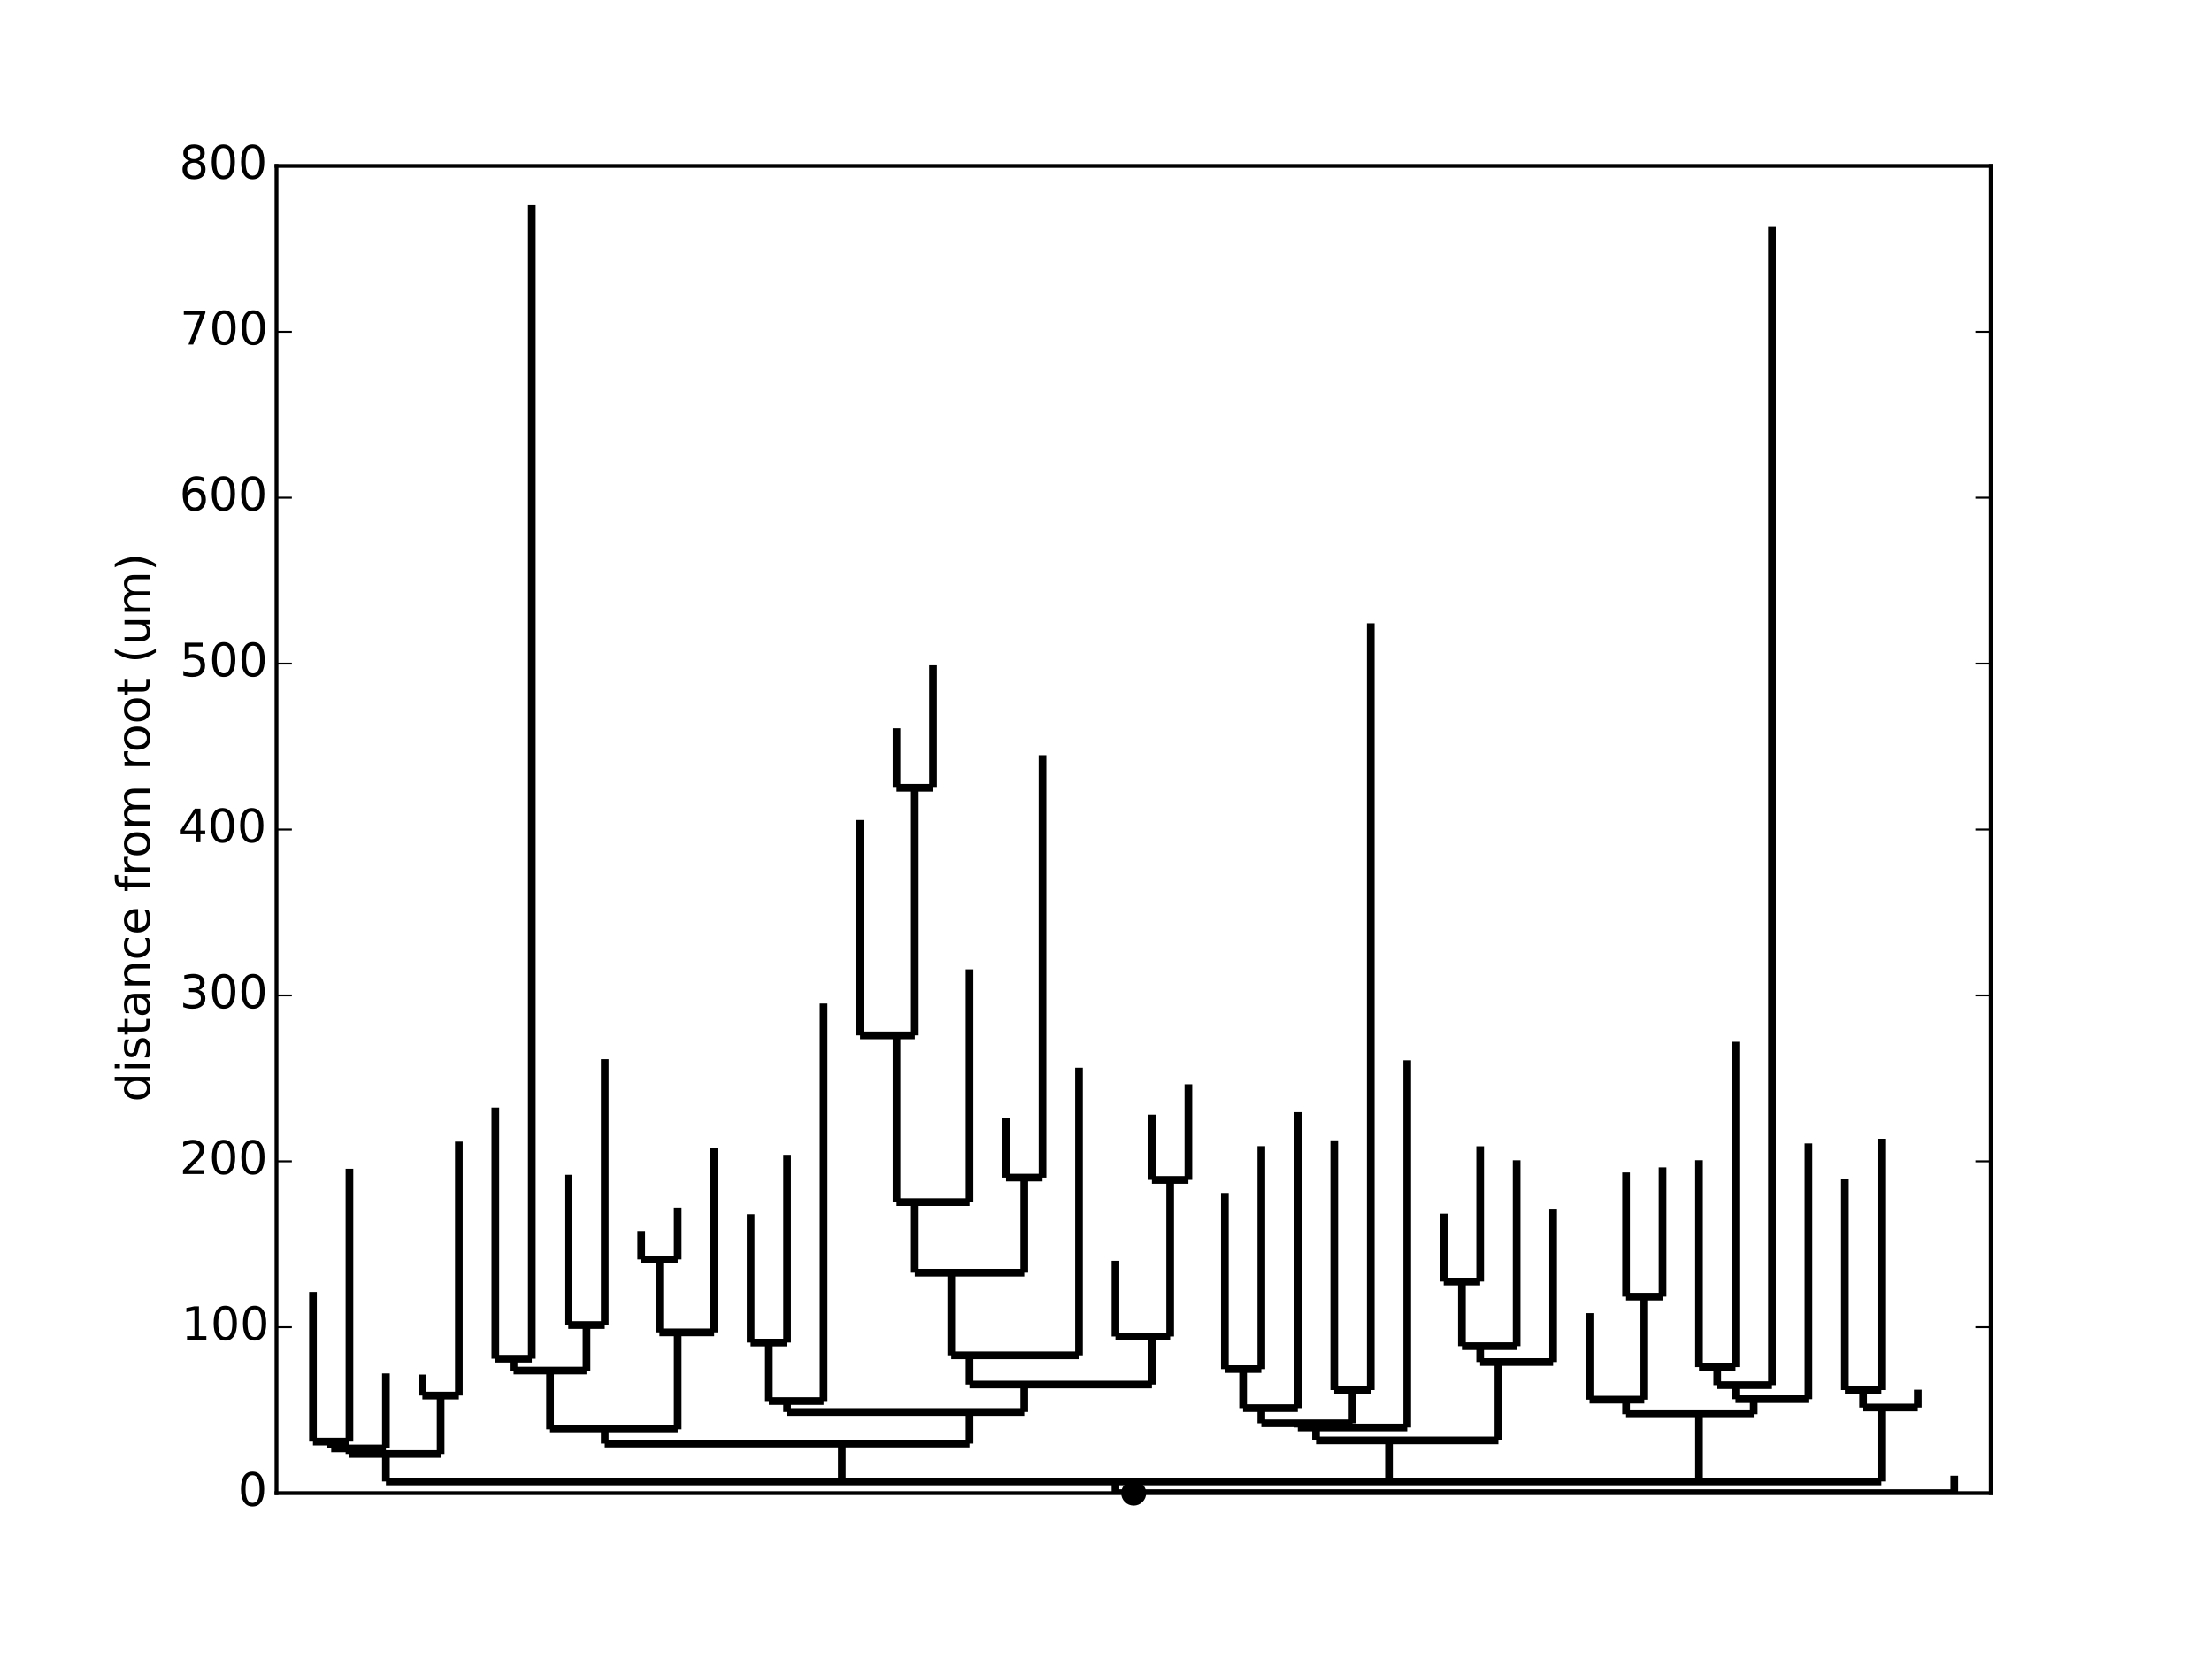 <?xml version="1.0" encoding="utf-8" standalone="no"?>
<!DOCTYPE svg PUBLIC "-//W3C//DTD SVG 1.1//EN"
  "http://www.w3.org/Graphics/SVG/1.1/DTD/svg11.dtd">
<!-- Created with matplotlib (http://matplotlib.org/) -->
<svg height="432pt" version="1.1" viewBox="0 0 576 432" width="576pt" xmlns="http://www.w3.org/2000/svg" xmlns:xlink="http://www.w3.org/1999/xlink">
 <defs>
  <style type="text/css">
*{stroke-linecap:butt;stroke-linejoin:round;}
  </style>
 </defs>
 <g id="figure_1">
  <g id="patch_1">
   <path d="
M0 432
L576 432
L576 0
L0 0
z
" style="fill:#ffffff;"/>
  </g>
  <g id="axes_1">
   <g id="patch_2">
    <path d="
M72 388.8
L518.4 388.8
L518.4 43.2
L72 43.2
z
" style="fill:#ffffff;"/>
   </g>
   <g id="LineCollection_1">
    <path d="
M290.451 388.8
L290.451 385.77" style="fill:none;stroke:#000000;stroke-width:2.0;"/>
    <path d="
M508.902 388.8
L508.902 384.263" style="fill:none;stroke:#000000;stroke-width:2.0;"/>
   </g>
   <g id="LineCollection_2">
    <path clip-path="url(#p7ff5b81e1d)" d="
M290.451 388.8
L508.902 388.8" style="fill:none;stroke:#000000;stroke-width:2.0;"/>
   </g>
   <g id="LineCollection_3">
    <path d="
M219.217 385.77
L219.217 375.892" style="fill:none;stroke:#000000;stroke-width:2.0;"/>
    <path d="
M100.494 385.77
L100.494 378.604" style="fill:none;stroke:#000000;stroke-width:2.0;"/>
    <path d="
M361.685 385.77
L361.685 375.056" style="fill:none;stroke:#000000;stroke-width:2.0;"/>
    <path d="
M489.906 385.77
L489.906 366.514" style="fill:none;stroke:#000000;stroke-width:2.0;"/>
    <path d="
M442.417 385.77
L442.417 368.242" style="fill:none;stroke:#000000;stroke-width:2.0;"/>
   </g>
   <g id="LineCollection_4">
    <path clip-path="url(#p7ff5b81e1d)" d="
M100.494 385.77
L489.906 385.77" style="fill:none;stroke:#000000;stroke-width:2.0;"/>
   </g>
   <g id="LineCollection_5">
    <path d="
M157.481 375.892
L157.481 372.167" style="fill:none;stroke:#000000;stroke-width:2.0;"/>
    <path d="
M252.46 375.892
L252.46 367.675" style="fill:none;stroke:#000000;stroke-width:2.0;"/>
   </g>
   <g id="LineCollection_6">
    <path clip-path="url(#p7ff5b81e1d)" d="
M157.481 375.892
L252.46 375.892" style="fill:none;stroke:#000000;stroke-width:2.0;"/>
   </g>
   <g id="LineCollection_7">
    <path d="
M176.477 372.167
L176.477 346.944" style="fill:none;stroke:#000000;stroke-width:2.0;"/>
    <path d="
M143.234 372.167
L143.234 356.891" style="fill:none;stroke:#000000;stroke-width:2.0;"/>
   </g>
   <g id="LineCollection_8">
    <path clip-path="url(#p7ff5b81e1d)" d="
M143.234 372.167
L176.477 372.167" style="fill:none;stroke:#000000;stroke-width:2.0;"/>
   </g>
   <g id="LineCollection_9">
    <path d="
M185.974 346.944
L185.974 299.04" style="fill:none;stroke:#000000;stroke-width:2.0;"/>
    <path d="
M171.728 346.944
L171.728 327.932" style="fill:none;stroke:#000000;stroke-width:2.0;"/>
   </g>
   <g id="LineCollection_10">
    <path clip-path="url(#p7ff5b81e1d)" d="
M171.728 346.944
L185.974 346.944" style="fill:none;stroke:#000000;stroke-width:2.0;"/>
   </g>
   <g id="LineCollection_11">
    <path d="
M166.979 327.932
L166.979 320.546" style="fill:none;stroke:#000000;stroke-width:2.0;"/>
    <path d="
M176.477 327.932
L176.477 314.46" style="fill:none;stroke:#000000;stroke-width:2.0;"/>
   </g>
   <g id="LineCollection_12">
    <path clip-path="url(#p7ff5b81e1d)" d="
M166.979 327.932
L176.477 327.932" style="fill:none;stroke:#000000;stroke-width:2.0;"/>
   </g>
   <g id="LineCollection_13">
    <path d="
M152.732 356.891
L152.732 345.031" style="fill:none;stroke:#000000;stroke-width:2.0;"/>
    <path d="
M133.736 356.891
L133.736 353.791" style="fill:none;stroke:#000000;stroke-width:2.0;"/>
   </g>
   <g id="LineCollection_14">
    <path clip-path="url(#p7ff5b81e1d)" d="
M133.736 356.891
L152.732 356.891" style="fill:none;stroke:#000000;stroke-width:2.0;"/>
   </g>
   <g id="LineCollection_15">
    <path d="
M147.983 345.031
L147.983 305.905" style="fill:none;stroke:#000000;stroke-width:2.0;"/>
    <path d="
M157.481 345.031
L157.481 275.8" style="fill:none;stroke:#000000;stroke-width:2.0;"/>
   </g>
   <g id="LineCollection_16">
    <path clip-path="url(#p7ff5b81e1d)" d="
M147.983 345.031
L157.481 345.031" style="fill:none;stroke:#000000;stroke-width:2.0;"/>
   </g>
   <g id="LineCollection_17">
    <path d="
M128.987 353.791
L128.987 288.401" style="fill:none;stroke:#000000;stroke-width:2.0;"/>
    <path d="
M138.485 353.791
L138.485 53.431" style="fill:none;stroke:#000000;stroke-width:2.0;"/>
   </g>
   <g id="LineCollection_18">
    <path clip-path="url(#p7ff5b81e1d)" d="
M128.987 353.791
L138.485 353.791" style="fill:none;stroke:#000000;stroke-width:2.0;"/>
   </g>
   <g id="LineCollection_19">
    <path d="
M204.97 367.675
L204.97 364.826" style="fill:none;stroke:#000000;stroke-width:2.0;"/>
    <path d="
M266.706 367.675
L266.706 360.526" style="fill:none;stroke:#000000;stroke-width:2.0;"/>
   </g>
   <g id="LineCollection_20">
    <path clip-path="url(#p7ff5b81e1d)" d="
M204.97 367.675
L266.706 367.675" style="fill:none;stroke:#000000;stroke-width:2.0;"/>
   </g>
   <g id="LineCollection_21">
    <path d="
M200.221 364.826
L200.221 349.59" style="fill:none;stroke:#000000;stroke-width:2.0;"/>
    <path d="
M214.468 364.826
L214.468 261.32" style="fill:none;stroke:#000000;stroke-width:2.0;"/>
   </g>
   <g id="LineCollection_22">
    <path clip-path="url(#p7ff5b81e1d)" d="
M200.221 364.826
L214.468 364.826" style="fill:none;stroke:#000000;stroke-width:2.0;"/>
   </g>
   <g id="LineCollection_23">
    <path d="
M195.472 349.59
L195.472 316.173" style="fill:none;stroke:#000000;stroke-width:2.0;"/>
    <path d="
M204.97 349.59
L204.97 300.712" style="fill:none;stroke:#000000;stroke-width:2.0;"/>
   </g>
   <g id="LineCollection_24">
    <path clip-path="url(#p7ff5b81e1d)" d="
M195.472 349.59
L204.97 349.59" style="fill:none;stroke:#000000;stroke-width:2.0;"/>
   </g>
   <g id="LineCollection_25">
    <path d="
M299.949 360.526
L299.949 348.012" style="fill:none;stroke:#000000;stroke-width:2.0;"/>
    <path d="
M252.46 360.526
L252.46 352.916" style="fill:none;stroke:#000000;stroke-width:2.0;"/>
   </g>
   <g id="LineCollection_26">
    <path clip-path="url(#p7ff5b81e1d)" d="
M252.46 360.526
L299.949 360.526" style="fill:none;stroke:#000000;stroke-width:2.0;"/>
   </g>
   <g id="LineCollection_27">
    <path d="
M290.451 348.012
L290.451 328.304" style="fill:none;stroke:#000000;stroke-width:2.0;"/>
    <path d="
M304.698 348.012
L304.698 307.254" style="fill:none;stroke:#000000;stroke-width:2.0;"/>
   </g>
   <g id="LineCollection_28">
    <path clip-path="url(#p7ff5b81e1d)" d="
M290.451 348.012
L304.698 348.012" style="fill:none;stroke:#000000;stroke-width:2.0;"/>
   </g>
   <g id="LineCollection_29">
    <path d="
M309.447 307.254
L309.447 282.34" style="fill:none;stroke:#000000;stroke-width:2.0;"/>
    <path d="
M299.949 307.254
L299.949 290.242" style="fill:none;stroke:#000000;stroke-width:2.0;"/>
   </g>
   <g id="LineCollection_30">
    <path clip-path="url(#p7ff5b81e1d)" d="
M299.949 307.254
L309.447 307.254" style="fill:none;stroke:#000000;stroke-width:2.0;"/>
   </g>
   <g id="LineCollection_31">
    <path d="
M280.953 352.916
L280.953 278.047" style="fill:none;stroke:#000000;stroke-width:2.0;"/>
    <path d="
M247.711 352.916
L247.711 331.398" style="fill:none;stroke:#000000;stroke-width:2.0;"/>
   </g>
   <g id="LineCollection_32">
    <path clip-path="url(#p7ff5b81e1d)" d="
M247.711 352.916
L280.953 352.916" style="fill:none;stroke:#000000;stroke-width:2.0;"/>
   </g>
   <g id="LineCollection_33">
    <path d="
M266.706 331.398
L266.706 306.647" style="fill:none;stroke:#000000;stroke-width:2.0;"/>
    <path d="
M238.213 331.398
L238.213 313.033" style="fill:none;stroke:#000000;stroke-width:2.0;"/>
   </g>
   <g id="LineCollection_34">
    <path clip-path="url(#p7ff5b81e1d)" d="
M238.213 331.398
L266.706 331.398" style="fill:none;stroke:#000000;stroke-width:2.0;"/>
   </g>
   <g id="LineCollection_35">
    <path d="
M261.957 306.647
L261.957 291.071" style="fill:none;stroke:#000000;stroke-width:2.0;"/>
    <path d="
M271.455 306.647
L271.455 196.631" style="fill:none;stroke:#000000;stroke-width:2.0;"/>
   </g>
   <g id="LineCollection_36">
    <path clip-path="url(#p7ff5b81e1d)" d="
M261.957 306.647
L271.455 306.647" style="fill:none;stroke:#000000;stroke-width:2.0;"/>
   </g>
   <g id="LineCollection_37">
    <path d="
M252.46 313.033
L252.46 252.421" style="fill:none;stroke:#000000;stroke-width:2.0;"/>
    <path d="
M233.464 313.033
L233.464 269.61" style="fill:none;stroke:#000000;stroke-width:2.0;"/>
   </g>
   <g id="LineCollection_38">
    <path clip-path="url(#p7ff5b81e1d)" d="
M233.464 313.033
L252.46 313.033" style="fill:none;stroke:#000000;stroke-width:2.0;"/>
   </g>
   <g id="LineCollection_39">
    <path d="
M238.213 269.61
L238.213 205.125" style="fill:none;stroke:#000000;stroke-width:2.0;"/>
    <path d="
M223.966 269.61
L223.966 213.532" style="fill:none;stroke:#000000;stroke-width:2.0;"/>
   </g>
   <g id="LineCollection_40">
    <path clip-path="url(#p7ff5b81e1d)" d="
M223.966 269.61
L238.213 269.61" style="fill:none;stroke:#000000;stroke-width:2.0;"/>
   </g>
   <g id="LineCollection_41">
    <path d="
M242.962 205.125
L242.962 173.252" style="fill:none;stroke:#000000;stroke-width:2.0;"/>
    <path d="
M233.464 205.125
L233.464 189.651" style="fill:none;stroke:#000000;stroke-width:2.0;"/>
   </g>
   <g id="LineCollection_42">
    <path clip-path="url(#p7ff5b81e1d)" d="
M233.464 205.125
L242.962 205.125" style="fill:none;stroke:#000000;stroke-width:2.0;"/>
   </g>
   <g id="LineCollection_43">
    <path d="
M114.74 378.604
L114.74 363.394" style="fill:none;stroke:#000000;stroke-width:2.0;"/>
    <path d="
M90.996 378.604
L90.996 377.155" style="fill:none;stroke:#000000;stroke-width:2.0;"/>
   </g>
   <g id="LineCollection_44">
    <path clip-path="url(#p7ff5b81e1d)" d="
M90.996 378.604
L114.74 378.604" style="fill:none;stroke:#000000;stroke-width:2.0;"/>
   </g>
   <g id="LineCollection_45">
    <path d="
M119.489 363.394
L119.489 297.278" style="fill:none;stroke:#000000;stroke-width:2.0;"/>
    <path d="
M109.991 363.394
L109.991 357.932" style="fill:none;stroke:#000000;stroke-width:2.0;"/>
   </g>
   <g id="LineCollection_46">
    <path clip-path="url(#p7ff5b81e1d)" d="
M109.991 363.394
L119.489 363.394" style="fill:none;stroke:#000000;stroke-width:2.0;"/>
   </g>
   <g id="LineCollection_47">
    <path d="
M100.494 377.155
L100.494 357.643" style="fill:none;stroke:#000000;stroke-width:2.0;"/>
    <path d="
M86.247 377.155
L86.247 375.374" style="fill:none;stroke:#000000;stroke-width:2.0;"/>
   </g>
   <g id="LineCollection_48">
    <path clip-path="url(#p7ff5b81e1d)" d="
M86.247 377.155
L100.494 377.155" style="fill:none;stroke:#000000;stroke-width:2.0;"/>
   </g>
   <g id="LineCollection_49">
    <path d="
M81.498 375.374
L81.498 336.408" style="fill:none;stroke:#000000;stroke-width:2.0;"/>
    <path d="
M90.996 375.374
L90.996 304.35" style="fill:none;stroke:#000000;stroke-width:2.0;"/>
   </g>
   <g id="LineCollection_50">
    <path clip-path="url(#p7ff5b81e1d)" d="
M81.498 375.374
L90.996 375.374" style="fill:none;stroke:#000000;stroke-width:2.0;"/>
   </g>
   <g id="LineCollection_51">
    <path d="
M390.179 375.056
L390.179 354.662" style="fill:none;stroke:#000000;stroke-width:2.0;"/>
    <path d="
M342.689 375.056
L342.689 371.692" style="fill:none;stroke:#000000;stroke-width:2.0;"/>
   </g>
   <g id="LineCollection_52">
    <path clip-path="url(#p7ff5b81e1d)" d="
M342.689 375.056
L390.179 375.056" style="fill:none;stroke:#000000;stroke-width:2.0;"/>
   </g>
   <g id="LineCollection_53">
    <path d="
M404.426 354.662
L404.426 314.738" style="fill:none;stroke:#000000;stroke-width:2.0;"/>
    <path d="
M385.43 354.662
L385.43 350.536" style="fill:none;stroke:#000000;stroke-width:2.0;"/>
   </g>
   <g id="LineCollection_54">
    <path clip-path="url(#p7ff5b81e1d)" d="
M385.43 354.662
L404.426 354.662" style="fill:none;stroke:#000000;stroke-width:2.0;"/>
   </g>
   <g id="LineCollection_55">
    <path d="
M380.681 350.536
L380.681 333.693" style="fill:none;stroke:#000000;stroke-width:2.0;"/>
    <path d="
M394.928 350.536
L394.928 302.128" style="fill:none;stroke:#000000;stroke-width:2.0;"/>
   </g>
   <g id="LineCollection_56">
    <path clip-path="url(#p7ff5b81e1d)" d="
M380.681 350.536
L394.928 350.536" style="fill:none;stroke:#000000;stroke-width:2.0;"/>
   </g>
   <g id="LineCollection_57">
    <path d="
M385.43 333.693
L385.43 298.493" style="fill:none;stroke:#000000;stroke-width:2.0;"/>
    <path d="
M375.932 333.693
L375.932 316.03" style="fill:none;stroke:#000000;stroke-width:2.0;"/>
   </g>
   <g id="LineCollection_58">
    <path clip-path="url(#p7ff5b81e1d)" d="
M375.932 333.693
L385.43 333.693" style="fill:none;stroke:#000000;stroke-width:2.0;"/>
   </g>
   <g id="LineCollection_59">
    <path d="
M366.434 371.692
L366.434 276.091" style="fill:none;stroke:#000000;stroke-width:2.0;"/>
    <path d="
M337.94 371.692
L337.94 370.612" style="fill:none;stroke:#000000;stroke-width:2.0;"/>
   </g>
   <g id="LineCollection_60">
    <path clip-path="url(#p7ff5b81e1d)" d="
M337.94 371.692
L366.434 371.692" style="fill:none;stroke:#000000;stroke-width:2.0;"/>
   </g>
   <g id="LineCollection_61">
    <path d="
M328.443 370.612
L328.443 366.67" style="fill:none;stroke:#000000;stroke-width:2.0;"/>
    <path d="
M352.187 370.612
L352.187 361.956" style="fill:none;stroke:#000000;stroke-width:2.0;"/>
   </g>
   <g id="LineCollection_62">
    <path clip-path="url(#p7ff5b81e1d)" d="
M328.443 370.612
L352.187 370.612" style="fill:none;stroke:#000000;stroke-width:2.0;"/>
   </g>
   <g id="LineCollection_63">
    <path d="
M323.694 366.67
L323.694 356.507" style="fill:none;stroke:#000000;stroke-width:2.0;"/>
    <path d="
M337.94 366.67
L337.94 289.593" style="fill:none;stroke:#000000;stroke-width:2.0;"/>
   </g>
   <g id="LineCollection_64">
    <path clip-path="url(#p7ff5b81e1d)" d="
M323.694 366.67
L337.94 366.67" style="fill:none;stroke:#000000;stroke-width:2.0;"/>
   </g>
   <g id="LineCollection_65">
    <path d="
M328.443 356.507
L328.443 298.453" style="fill:none;stroke:#000000;stroke-width:2.0;"/>
    <path d="
M318.945 356.507
L318.945 310.646" style="fill:none;stroke:#000000;stroke-width:2.0;"/>
   </g>
   <g id="LineCollection_66">
    <path clip-path="url(#p7ff5b81e1d)" d="
M318.945 356.507
L328.443 356.507" style="fill:none;stroke:#000000;stroke-width:2.0;"/>
   </g>
   <g id="LineCollection_67">
    <path d="
M347.438 361.956
L347.438 296.938" style="fill:none;stroke:#000000;stroke-width:2.0;"/>
    <path d="
M356.936 361.956
L356.936 162.302" style="fill:none;stroke:#000000;stroke-width:2.0;"/>
   </g>
   <g id="LineCollection_68">
    <path clip-path="url(#p7ff5b81e1d)" d="
M347.438 361.956
L356.936 361.956" style="fill:none;stroke:#000000;stroke-width:2.0;"/>
   </g>
   <g id="LineCollection_69">
    <path d="
M499.404 366.514
L499.404 361.867" style="fill:none;stroke:#000000;stroke-width:2.0;"/>
    <path d="
M485.157 366.514
L485.157 361.952" style="fill:none;stroke:#000000;stroke-width:2.0;"/>
   </g>
   <g id="LineCollection_70">
    <path clip-path="url(#p7ff5b81e1d)" d="
M485.157 366.514
L499.404 366.514" style="fill:none;stroke:#000000;stroke-width:2.0;"/>
   </g>
   <g id="LineCollection_71">
    <path d="
M480.409 361.952
L480.409 306.989" style="fill:none;stroke:#000000;stroke-width:2.0;"/>
    <path d="
M489.906 361.952
L489.906 296.52" style="fill:none;stroke:#000000;stroke-width:2.0;"/>
   </g>
   <g id="LineCollection_72">
    <path clip-path="url(#p7ff5b81e1d)" d="
M480.409 361.952
L489.906 361.952" style="fill:none;stroke:#000000;stroke-width:2.0;"/>
   </g>
   <g id="LineCollection_73">
    <path d="
M456.664 368.242
L456.664 364.342" style="fill:none;stroke:#000000;stroke-width:2.0;"/>
    <path d="
M423.421 368.242
L423.421 364.469" style="fill:none;stroke:#000000;stroke-width:2.0;"/>
   </g>
   <g id="LineCollection_74">
    <path clip-path="url(#p7ff5b81e1d)" d="
M423.421 368.242
L456.664 368.242" style="fill:none;stroke:#000000;stroke-width:2.0;"/>
   </g>
   <g id="LineCollection_75">
    <path d="
M451.915 364.342
L451.915 360.689" style="fill:none;stroke:#000000;stroke-width:2.0;"/>
    <path d="
M470.911 364.342
L470.911 297.759" style="fill:none;stroke:#000000;stroke-width:2.0;"/>
   </g>
   <g id="LineCollection_76">
    <path clip-path="url(#p7ff5b81e1d)" d="
M451.915 364.342
L470.911 364.342" style="fill:none;stroke:#000000;stroke-width:2.0;"/>
   </g>
   <g id="LineCollection_77">
    <path d="
M461.413 360.689
L461.413 58.891" style="fill:none;stroke:#000000;stroke-width:2.0;"/>
    <path d="
M447.166 360.689
L447.166 355.985" style="fill:none;stroke:#000000;stroke-width:2.0;"/>
   </g>
   <g id="LineCollection_78">
    <path clip-path="url(#p7ff5b81e1d)" d="
M447.166 360.689
L461.413 360.689" style="fill:none;stroke:#000000;stroke-width:2.0;"/>
   </g>
   <g id="LineCollection_79">
    <path d="
M451.915 355.985
L451.915 271.282" style="fill:none;stroke:#000000;stroke-width:2.0;"/>
    <path d="
M442.417 355.985
L442.417 302.111" style="fill:none;stroke:#000000;stroke-width:2.0;"/>
   </g>
   <g id="LineCollection_80">
    <path clip-path="url(#p7ff5b81e1d)" d="
M442.417 355.985
L451.915 355.985" style="fill:none;stroke:#000000;stroke-width:2.0;"/>
   </g>
   <g id="LineCollection_81">
    <path d="
M413.923 364.469
L413.923 341.922" style="fill:none;stroke:#000000;stroke-width:2.0;"/>
    <path d="
M428.17 364.469
L428.17 337.629" style="fill:none;stroke:#000000;stroke-width:2.0;"/>
   </g>
   <g id="LineCollection_82">
    <path clip-path="url(#p7ff5b81e1d)" d="
M413.923 364.469
L428.17 364.469" style="fill:none;stroke:#000000;stroke-width:2.0;"/>
   </g>
   <g id="LineCollection_83">
    <path d="
M432.919 337.629
L432.919 303.984" style="fill:none;stroke:#000000;stroke-width:2.0;"/>
    <path d="
M423.421 337.629
L423.421 305.307" style="fill:none;stroke:#000000;stroke-width:2.0;"/>
   </g>
   <g id="LineCollection_84">
    <path clip-path="url(#p7ff5b81e1d)" d="
M423.421 337.629
L432.919 337.629" style="fill:none;stroke:#000000;stroke-width:2.0;"/>
   </g>
   <g id="line2d_1">
    <defs>
     <path d="
M0 3
C0.796 3 1.559 2.684 2.121 2.121
C2.684 1.559 3 0.796 3 0
C3 -0.796 2.684 -1.559 2.121 -2.121
C1.559 -2.684 0.796 -3 0 -3
C-0.796 -3 -1.559 -2.684 -2.121 -2.121
C-2.684 -1.559 -3 -0.796 -3 0
C-3 0.796 -2.684 1.559 -2.121 2.121
C-1.559 2.684 -0.796 3 0 3
z
" id="m8b0675cc3b" style="stroke:#000000;stroke-width:0.5;"/>
    </defs>
    <g>
     <use style="stroke:#000000;stroke-width:0.5;" x="295.2" xlink:href="#m8b0675cc3b" y="388.8"/>
    </g>
   </g>
   <g id="patch_3">
    <path d="
M72 43.2
L518.4 43.2" style="fill:none;stroke:#000000;stroke-linecap:square;stroke-linejoin:miter;"/>
   </g>
   <g id="patch_4">
    <path d="
M518.4 388.8
L518.4 43.2" style="fill:none;stroke:#000000;stroke-linecap:square;stroke-linejoin:miter;"/>
   </g>
   <g id="patch_5">
    <path d="
M72 388.8
L518.4 388.8" style="fill:none;stroke:#000000;stroke-linecap:square;stroke-linejoin:miter;"/>
   </g>
   <g id="patch_6">
    <path d="
M72 388.8
L72 43.2" style="fill:none;stroke:#000000;stroke-linecap:square;stroke-linejoin:miter;"/>
   </g>
   <g id="matplotlib.axis_1"/>
   <g id="matplotlib.axis_2">
    <g id="ytick_1">
     <g id="line2d_2">
      <defs>
       <path d="
M0 0
L4 0" id="m728421d6d4" style="stroke:#000000;stroke-width:0.5;"/>
      </defs>
      <g>
       <use style="stroke:#000000;stroke-width:0.5;" x="72.0" xlink:href="#m728421d6d4" y="388.8"/>
      </g>
     </g>
     <g id="line2d_3">
      <defs>
       <path d="
M0 0
L-4 0" id="mcb0005524f" style="stroke:#000000;stroke-width:0.5;"/>
      </defs>
      <g>
       <use style="stroke:#000000;stroke-width:0.5;" x="518.4" xlink:href="#mcb0005524f" y="388.8"/>
      </g>
     </g>
     <g id="text_1">
      <!-- 0 -->
      <defs>
       <path d="
M31.781 66.406
Q24.172 66.406 20.328 58.906
Q16.5 51.422 16.5 36.375
Q16.5 21.391 20.328 13.891
Q24.172 6.391 31.781 6.391
Q39.453 6.391 43.281 13.891
Q47.125 21.391 47.125 36.375
Q47.125 51.422 43.281 58.906
Q39.453 66.406 31.781 66.406
M31.781 74.219
Q44.047 74.219 50.516 64.516
Q56.984 54.828 56.984 36.375
Q56.984 17.969 50.516 8.266
Q44.047 -1.422 31.781 -1.422
Q19.531 -1.422 13.062 8.266
Q6.594 17.969 6.594 36.375
Q6.594 54.828 13.062 64.516
Q19.531 74.219 31.781 74.219" id="BitstreamVeraSans-Roman-30"/>
      </defs>
      <g transform="translate(61.953 392.111)scale(0.12 -0.12)">
       <use xlink:href="#BitstreamVeraSans-Roman-30"/>
      </g>
     </g>
    </g>
    <g id="ytick_2">
     <g id="line2d_4">
      <g>
       <use style="stroke:#000000;stroke-width:0.5;" x="72.0" xlink:href="#m728421d6d4" y="345.6"/>
      </g>
     </g>
     <g id="line2d_5">
      <g>
       <use style="stroke:#000000;stroke-width:0.5;" x="518.4" xlink:href="#mcb0005524f" y="345.6"/>
      </g>
     </g>
     <g id="text_2">
      <!-- 100 -->
      <defs>
       <path d="
M12.406 8.297
L28.516 8.297
L28.516 63.922
L10.984 60.406
L10.984 69.391
L28.422 72.906
L38.281 72.906
L38.281 8.297
L54.391 8.297
L54.391 0
L12.406 0
z
" id="BitstreamVeraSans-Roman-31"/>
      </defs>
      <g transform="translate(47.21 348.911)scale(0.12 -0.12)">
       <use xlink:href="#BitstreamVeraSans-Roman-31"/>
       <use x="63.623" xlink:href="#BitstreamVeraSans-Roman-30"/>
       <use x="127.246" xlink:href="#BitstreamVeraSans-Roman-30"/>
      </g>
     </g>
    </g>
    <g id="ytick_3">
     <g id="line2d_6">
      <g>
       <use style="stroke:#000000;stroke-width:0.5;" x="72.0" xlink:href="#m728421d6d4" y="302.4"/>
      </g>
     </g>
     <g id="line2d_7">
      <g>
       <use style="stroke:#000000;stroke-width:0.5;" x="518.4" xlink:href="#mcb0005524f" y="302.4"/>
      </g>
     </g>
     <g id="text_3">
      <!-- 200 -->
      <defs>
       <path d="
M19.188 8.297
L53.609 8.297
L53.609 0
L7.328 0
L7.328 8.297
Q12.938 14.109 22.625 23.891
Q32.328 33.688 34.812 36.531
Q39.547 41.844 41.422 45.531
Q43.312 49.219 43.312 52.781
Q43.312 58.594 39.234 62.25
Q35.156 65.922 28.609 65.922
Q23.969 65.922 18.812 64.312
Q13.672 62.703 7.812 59.422
L7.812 69.391
Q13.766 71.781 18.938 73
Q24.125 74.219 28.422 74.219
Q39.75 74.219 46.484 68.547
Q53.219 62.891 53.219 53.422
Q53.219 48.922 51.531 44.891
Q49.859 40.875 45.406 35.406
Q44.188 33.984 37.641 27.219
Q31.109 20.453 19.188 8.297" id="BitstreamVeraSans-Roman-32"/>
      </defs>
      <g transform="translate(46.771 305.711)scale(0.12 -0.12)">
       <use xlink:href="#BitstreamVeraSans-Roman-32"/>
       <use x="63.623" xlink:href="#BitstreamVeraSans-Roman-30"/>
       <use x="127.246" xlink:href="#BitstreamVeraSans-Roman-30"/>
      </g>
     </g>
    </g>
    <g id="ytick_4">
     <g id="line2d_8">
      <g>
       <use style="stroke:#000000;stroke-width:0.5;" x="72.0" xlink:href="#m728421d6d4" y="259.2"/>
      </g>
     </g>
     <g id="line2d_9">
      <g>
       <use style="stroke:#000000;stroke-width:0.5;" x="518.4" xlink:href="#mcb0005524f" y="259.2"/>
      </g>
     </g>
     <g id="text_4">
      <!-- 300 -->
      <defs>
       <path d="
M40.578 39.312
Q47.656 37.797 51.625 33
Q55.609 28.219 55.609 21.188
Q55.609 10.406 48.188 4.484
Q40.766 -1.422 27.094 -1.422
Q22.516 -1.422 17.656 -0.516
Q12.797 0.391 7.625 2.203
L7.625 11.719
Q11.719 9.328 16.594 8.109
Q21.484 6.891 26.812 6.891
Q36.078 6.891 40.938 10.547
Q45.797 14.203 45.797 21.188
Q45.797 27.641 41.281 31.266
Q36.766 34.906 28.719 34.906
L20.219 34.906
L20.219 43.016
L29.109 43.016
Q36.375 43.016 40.234 45.922
Q44.094 48.828 44.094 54.297
Q44.094 59.906 40.109 62.906
Q36.141 65.922 28.719 65.922
Q24.656 65.922 20.016 65.031
Q15.375 64.156 9.812 62.312
L9.812 71.094
Q15.438 72.656 20.344 73.438
Q25.25 74.219 29.594 74.219
Q40.828 74.219 47.359 69.109
Q53.906 64.016 53.906 55.328
Q53.906 49.266 50.438 45.094
Q46.969 40.922 40.578 39.312" id="BitstreamVeraSans-Roman-33"/>
      </defs>
      <g transform="translate(46.807 262.511)scale(0.12 -0.12)">
       <use xlink:href="#BitstreamVeraSans-Roman-33"/>
       <use x="63.623" xlink:href="#BitstreamVeraSans-Roman-30"/>
       <use x="127.246" xlink:href="#BitstreamVeraSans-Roman-30"/>
      </g>
     </g>
    </g>
    <g id="ytick_5">
     <g id="line2d_10">
      <g>
       <use style="stroke:#000000;stroke-width:0.5;" x="72.0" xlink:href="#m728421d6d4" y="216.0"/>
      </g>
     </g>
     <g id="line2d_11">
      <g>
       <use style="stroke:#000000;stroke-width:0.5;" x="518.4" xlink:href="#mcb0005524f" y="216.0"/>
      </g>
     </g>
     <g id="text_5">
      <!-- 400 -->
      <defs>
       <path d="
M37.797 64.312
L12.891 25.391
L37.797 25.391
z

M35.203 72.906
L47.609 72.906
L47.609 25.391
L58.016 25.391
L58.016 17.188
L47.609 17.188
L47.609 0
L37.797 0
L37.797 17.188
L4.891 17.188
L4.891 26.703
z
" id="BitstreamVeraSans-Roman-34"/>
      </defs>
      <g transform="translate(46.479 219.311)scale(0.12 -0.12)">
       <use xlink:href="#BitstreamVeraSans-Roman-34"/>
       <use x="63.623" xlink:href="#BitstreamVeraSans-Roman-30"/>
       <use x="127.246" xlink:href="#BitstreamVeraSans-Roman-30"/>
      </g>
     </g>
    </g>
    <g id="ytick_6">
     <g id="line2d_12">
      <g>
       <use style="stroke:#000000;stroke-width:0.5;" x="72.0" xlink:href="#m728421d6d4" y="172.8"/>
      </g>
     </g>
     <g id="line2d_13">
      <g>
       <use style="stroke:#000000;stroke-width:0.5;" x="518.4" xlink:href="#mcb0005524f" y="172.8"/>
      </g>
     </g>
     <g id="text_6">
      <!-- 500 -->
      <defs>
       <path d="
M10.797 72.906
L49.516 72.906
L49.516 64.594
L19.828 64.594
L19.828 46.734
Q21.969 47.469 24.109 47.828
Q26.266 48.188 28.422 48.188
Q40.625 48.188 47.75 41.5
Q54.891 34.812 54.891 23.391
Q54.891 11.625 47.562 5.094
Q40.234 -1.422 26.906 -1.422
Q22.312 -1.422 17.547 -0.641
Q12.797 0.141 7.719 1.703
L7.719 11.625
Q12.109 9.234 16.797 8.062
Q21.484 6.891 26.703 6.891
Q35.156 6.891 40.078 11.328
Q45.016 15.766 45.016 23.391
Q45.016 31 40.078 35.438
Q35.156 39.891 26.703 39.891
Q22.75 39.891 18.812 39.016
Q14.891 38.141 10.797 36.281
z
" id="BitstreamVeraSans-Roman-35"/>
      </defs>
      <g transform="translate(46.818 176.111)scale(0.12 -0.12)">
       <use xlink:href="#BitstreamVeraSans-Roman-35"/>
       <use x="63.623" xlink:href="#BitstreamVeraSans-Roman-30"/>
       <use x="127.246" xlink:href="#BitstreamVeraSans-Roman-30"/>
      </g>
     </g>
    </g>
    <g id="ytick_7">
     <g id="line2d_14">
      <g>
       <use style="stroke:#000000;stroke-width:0.5;" x="72.0" xlink:href="#m728421d6d4" y="129.6"/>
      </g>
     </g>
     <g id="line2d_15">
      <g>
       <use style="stroke:#000000;stroke-width:0.5;" x="518.4" xlink:href="#mcb0005524f" y="129.6"/>
      </g>
     </g>
     <g id="text_7">
      <!-- 600 -->
      <defs>
       <path d="
M33.016 40.375
Q26.375 40.375 22.484 35.828
Q18.609 31.297 18.609 23.391
Q18.609 15.531 22.484 10.953
Q26.375 6.391 33.016 6.391
Q39.656 6.391 43.531 10.953
Q47.406 15.531 47.406 23.391
Q47.406 31.297 43.531 35.828
Q39.656 40.375 33.016 40.375
M52.594 71.297
L52.594 62.312
Q48.875 64.062 45.094 64.984
Q41.312 65.922 37.594 65.922
Q27.828 65.922 22.672 59.328
Q17.531 52.734 16.797 39.406
Q19.672 43.656 24.016 45.922
Q28.375 48.188 33.594 48.188
Q44.578 48.188 50.953 41.516
Q57.328 34.859 57.328 23.391
Q57.328 12.156 50.688 5.359
Q44.047 -1.422 33.016 -1.422
Q20.359 -1.422 13.672 8.266
Q6.984 17.969 6.984 36.375
Q6.984 53.656 15.188 63.938
Q23.391 74.219 37.203 74.219
Q40.922 74.219 44.703 73.484
Q48.484 72.75 52.594 71.297" id="BitstreamVeraSans-Roman-36"/>
      </defs>
      <g transform="translate(46.73 132.911)scale(0.12 -0.12)">
       <use xlink:href="#BitstreamVeraSans-Roman-36"/>
       <use x="63.623" xlink:href="#BitstreamVeraSans-Roman-30"/>
       <use x="127.246" xlink:href="#BitstreamVeraSans-Roman-30"/>
      </g>
     </g>
    </g>
    <g id="ytick_8">
     <g id="line2d_16">
      <g>
       <use style="stroke:#000000;stroke-width:0.5;" x="72.0" xlink:href="#m728421d6d4" y="86.4"/>
      </g>
     </g>
     <g id="line2d_17">
      <g>
       <use style="stroke:#000000;stroke-width:0.5;" x="518.4" xlink:href="#mcb0005524f" y="86.4"/>
      </g>
     </g>
     <g id="text_8">
      <!-- 700 -->
      <defs>
       <path d="
M8.203 72.906
L55.078 72.906
L55.078 68.703
L28.609 0
L18.312 0
L43.219 64.594
L8.203 64.594
z
" id="BitstreamVeraSans-Roman-37"/>
      </defs>
      <g transform="translate(46.876 89.711)scale(0.12 -0.12)">
       <use xlink:href="#BitstreamVeraSans-Roman-37"/>
       <use x="63.623" xlink:href="#BitstreamVeraSans-Roman-30"/>
       <use x="127.246" xlink:href="#BitstreamVeraSans-Roman-30"/>
      </g>
     </g>
    </g>
    <g id="ytick_9">
     <g id="line2d_18">
      <g>
       <use style="stroke:#000000;stroke-width:0.5;" x="72.0" xlink:href="#m728421d6d4" y="43.2"/>
      </g>
     </g>
     <g id="line2d_19">
      <g>
       <use style="stroke:#000000;stroke-width:0.5;" x="518.4" xlink:href="#mcb0005524f" y="43.2"/>
      </g>
     </g>
     <g id="text_9">
      <!-- 800 -->
      <defs>
       <path d="
M31.781 34.625
Q24.75 34.625 20.719 30.859
Q16.703 27.094 16.703 20.516
Q16.703 13.922 20.719 10.156
Q24.75 6.391 31.781 6.391
Q38.812 6.391 42.859 10.172
Q46.922 13.969 46.922 20.516
Q46.922 27.094 42.891 30.859
Q38.875 34.625 31.781 34.625
M21.922 38.812
Q15.578 40.375 12.031 44.719
Q8.5 49.078 8.5 55.328
Q8.5 64.062 14.719 69.141
Q20.953 74.219 31.781 74.219
Q42.672 74.219 48.875 69.141
Q55.078 64.062 55.078 55.328
Q55.078 49.078 51.531 44.719
Q48 40.375 41.703 38.812
Q48.828 37.156 52.797 32.312
Q56.781 27.484 56.781 20.516
Q56.781 9.906 50.312 4.234
Q43.844 -1.422 31.781 -1.422
Q19.734 -1.422 13.25 4.234
Q6.781 9.906 6.781 20.516
Q6.781 27.484 10.781 32.312
Q14.797 37.156 21.922 38.812
M18.312 54.391
Q18.312 48.734 21.844 45.562
Q25.391 42.391 31.781 42.391
Q38.141 42.391 41.719 45.562
Q45.312 48.734 45.312 54.391
Q45.312 60.062 41.719 63.234
Q38.141 66.406 31.781 66.406
Q25.391 66.406 21.844 63.234
Q18.312 60.062 18.312 54.391" id="BitstreamVeraSans-Roman-38"/>
      </defs>
      <g transform="translate(46.706 46.511)scale(0.12 -0.12)">
       <use xlink:href="#BitstreamVeraSans-Roman-38"/>
       <use x="63.623" xlink:href="#BitstreamVeraSans-Roman-30"/>
       <use x="127.246" xlink:href="#BitstreamVeraSans-Roman-30"/>
      </g>
     </g>
    </g>
    <g id="text_10">
     <!-- distance from root (um) -->
     <defs>
      <path id="BitstreamVeraSans-Roman-20"/>
      <path d="
M8.5 21.578
L8.5 54.688
L17.484 54.688
L17.484 21.922
Q17.484 14.156 20.5 10.266
Q23.531 6.391 29.594 6.391
Q36.859 6.391 41.078 11.031
Q45.312 15.672 45.312 23.688
L45.312 54.688
L54.297 54.688
L54.297 0
L45.312 0
L45.312 8.406
Q42.047 3.422 37.719 1
Q33.406 -1.422 27.688 -1.422
Q18.266 -1.422 13.375 4.438
Q8.5 10.297 8.5 21.578" id="BitstreamVeraSans-Roman-75"/>
      <path d="
M54.891 33.016
L54.891 0
L45.906 0
L45.906 32.719
Q45.906 40.484 42.875 44.328
Q39.844 48.188 33.797 48.188
Q26.516 48.188 22.312 43.547
Q18.109 38.922 18.109 30.906
L18.109 0
L9.078 0
L9.078 54.688
L18.109 54.688
L18.109 46.188
Q21.344 51.125 25.703 53.562
Q30.078 56 35.797 56
Q45.219 56 50.047 50.172
Q54.891 44.344 54.891 33.016" id="BitstreamVeraSans-Roman-6e"/>
      <path d="
M41.109 46.297
Q39.594 47.172 37.812 47.578
Q36.031 48 33.891 48
Q26.266 48 22.188 43.047
Q18.109 38.094 18.109 28.812
L18.109 0
L9.078 0
L9.078 54.688
L18.109 54.688
L18.109 46.188
Q20.953 51.172 25.484 53.578
Q30.031 56 36.531 56
Q37.453 56 38.578 55.875
Q39.703 55.766 41.062 55.516
z
" id="BitstreamVeraSans-Roman-72"/>
      <path d="
M30.609 48.391
Q23.391 48.391 19.188 42.75
Q14.984 37.109 14.984 27.297
Q14.984 17.484 19.156 11.844
Q23.344 6.203 30.609 6.203
Q37.797 6.203 41.984 11.859
Q46.188 17.531 46.188 27.297
Q46.188 37.016 41.984 42.703
Q37.797 48.391 30.609 48.391
M30.609 56
Q42.328 56 49.016 48.375
Q55.719 40.766 55.719 27.297
Q55.719 13.875 49.016 6.219
Q42.328 -1.422 30.609 -1.422
Q18.844 -1.422 12.172 6.219
Q5.516 13.875 5.516 27.297
Q5.516 40.766 12.172 48.375
Q18.844 56 30.609 56" id="BitstreamVeraSans-Roman-6f"/>
      <path d="
M8.016 75.875
L15.828 75.875
Q23.141 64.359 26.781 53.312
Q30.422 42.281 30.422 31.391
Q30.422 20.453 26.781 9.375
Q23.141 -1.703 15.828 -13.188
L8.016 -13.188
Q14.5 -2 17.703 9.062
Q20.906 20.125 20.906 31.391
Q20.906 42.672 17.703 53.656
Q14.5 64.656 8.016 75.875" id="BitstreamVeraSans-Roman-29"/>
      <path d="
M9.422 54.688
L18.406 54.688
L18.406 0
L9.422 0
z

M9.422 75.984
L18.406 75.984
L18.406 64.594
L9.422 64.594
z
" id="BitstreamVeraSans-Roman-69"/>
      <path d="
M31 75.875
Q24.469 64.656 21.281 53.656
Q18.109 42.672 18.109 31.391
Q18.109 20.125 21.312 9.062
Q24.516 -2 31 -13.188
L23.188 -13.188
Q15.875 -1.703 12.234 9.375
Q8.594 20.453 8.594 31.391
Q8.594 42.281 12.203 53.312
Q15.828 64.359 23.188 75.875
z
" id="BitstreamVeraSans-Roman-28"/>
      <path d="
M52 44.188
Q55.375 50.25 60.062 53.125
Q64.75 56 71.094 56
Q79.641 56 84.281 50.016
Q88.922 44.047 88.922 33.016
L88.922 0
L79.891 0
L79.891 32.719
Q79.891 40.578 77.094 44.375
Q74.312 48.188 68.609 48.188
Q61.625 48.188 57.562 43.547
Q53.516 38.922 53.516 30.906
L53.516 0
L44.484 0
L44.484 32.719
Q44.484 40.625 41.703 44.406
Q38.922 48.188 33.109 48.188
Q26.219 48.188 22.156 43.531
Q18.109 38.875 18.109 30.906
L18.109 0
L9.078 0
L9.078 54.688
L18.109 54.688
L18.109 46.188
Q21.188 51.219 25.484 53.609
Q29.781 56 35.688 56
Q41.656 56 45.828 52.969
Q50 49.953 52 44.188" id="BitstreamVeraSans-Roman-6d"/>
      <path d="
M56.203 29.594
L56.203 25.203
L14.891 25.203
Q15.484 15.922 20.484 11.062
Q25.484 6.203 34.422 6.203
Q39.594 6.203 44.453 7.469
Q49.312 8.734 54.109 11.281
L54.109 2.781
Q49.266 0.734 44.188 -0.344
Q39.109 -1.422 33.891 -1.422
Q20.797 -1.422 13.156 6.188
Q5.516 13.812 5.516 26.812
Q5.516 40.234 12.766 48.109
Q20.016 56 32.328 56
Q43.359 56 49.781 48.891
Q56.203 41.797 56.203 29.594
M47.219 32.234
Q47.125 39.594 43.094 43.984
Q39.062 48.391 32.422 48.391
Q24.906 48.391 20.391 44.141
Q15.875 39.891 15.188 32.172
z
" id="BitstreamVeraSans-Roman-65"/>
      <path d="
M45.406 46.391
L45.406 75.984
L54.391 75.984
L54.391 0
L45.406 0
L45.406 8.203
Q42.578 3.328 38.25 0.953
Q33.938 -1.422 27.875 -1.422
Q17.969 -1.422 11.734 6.484
Q5.516 14.406 5.516 27.297
Q5.516 40.188 11.734 48.094
Q17.969 56 27.875 56
Q33.938 56 38.25 53.625
Q42.578 51.266 45.406 46.391
M14.797 27.297
Q14.797 17.391 18.875 11.75
Q22.953 6.109 30.078 6.109
Q37.203 6.109 41.297 11.75
Q45.406 17.391 45.406 27.297
Q45.406 37.203 41.297 42.844
Q37.203 48.484 30.078 48.484
Q22.953 48.484 18.875 42.844
Q14.797 37.203 14.797 27.297" id="BitstreamVeraSans-Roman-64"/>
      <path d="
M18.312 70.219
L18.312 54.688
L36.812 54.688
L36.812 47.703
L18.312 47.703
L18.312 18.016
Q18.312 11.328 20.141 9.422
Q21.969 7.516 27.594 7.516
L36.812 7.516
L36.812 0
L27.594 0
Q17.188 0 13.234 3.875
Q9.281 7.766 9.281 18.016
L9.281 47.703
L2.688 47.703
L2.688 54.688
L9.281 54.688
L9.281 70.219
z
" id="BitstreamVeraSans-Roman-74"/>
      <path d="
M37.109 75.984
L37.109 68.5
L28.516 68.5
Q23.688 68.5 21.797 66.547
Q19.922 64.594 19.922 59.516
L19.922 54.688
L34.719 54.688
L34.719 47.703
L19.922 47.703
L19.922 0
L10.891 0
L10.891 47.703
L2.297 47.703
L2.297 54.688
L10.891 54.688
L10.891 58.5
Q10.891 67.625 15.141 71.797
Q19.391 75.984 28.609 75.984
z
" id="BitstreamVeraSans-Roman-66"/>
      <path d="
M34.281 27.484
Q23.391 27.484 19.188 25
Q14.984 22.516 14.984 16.5
Q14.984 11.719 18.141 8.906
Q21.297 6.109 26.703 6.109
Q34.188 6.109 38.703 11.406
Q43.219 16.703 43.219 25.484
L43.219 27.484
z

M52.203 31.203
L52.203 0
L43.219 0
L43.219 8.297
Q40.141 3.328 35.547 0.953
Q30.953 -1.422 24.312 -1.422
Q15.922 -1.422 10.953 3.297
Q6 8.016 6 15.922
Q6 25.141 12.172 29.828
Q18.359 34.516 30.609 34.516
L43.219 34.516
L43.219 35.406
Q43.219 41.609 39.141 45
Q35.062 48.391 27.688 48.391
Q23 48.391 18.547 47.266
Q14.109 46.141 10.016 43.891
L10.016 52.203
Q14.938 54.109 19.578 55.047
Q24.219 56 28.609 56
Q40.484 56 46.344 49.844
Q52.203 43.703 52.203 31.203" id="BitstreamVeraSans-Roman-61"/>
      <path d="
M44.281 53.078
L44.281 44.578
Q40.484 46.531 36.375 47.5
Q32.281 48.484 27.875 48.484
Q21.188 48.484 17.844 46.438
Q14.5 44.391 14.5 40.281
Q14.5 37.156 16.891 35.375
Q19.281 33.594 26.516 31.984
L29.594 31.297
Q39.156 29.25 43.188 25.516
Q47.219 21.781 47.219 15.094
Q47.219 7.469 41.188 3.016
Q35.156 -1.422 24.609 -1.422
Q20.219 -1.422 15.453 -0.562
Q10.688 0.297 5.422 2
L5.422 11.281
Q10.406 8.688 15.234 7.391
Q20.062 6.109 24.812 6.109
Q31.156 6.109 34.562 8.281
Q37.984 10.453 37.984 14.406
Q37.984 18.062 35.516 20.016
Q33.062 21.969 24.703 23.781
L21.578 24.516
Q13.234 26.266 9.516 29.906
Q5.812 33.547 5.812 39.891
Q5.812 47.609 11.281 51.797
Q16.75 56 26.812 56
Q31.781 56 36.172 55.266
Q40.578 54.547 44.281 53.078" id="BitstreamVeraSans-Roman-73"/>
      <path d="
M48.781 52.594
L48.781 44.188
Q44.969 46.297 41.141 47.344
Q37.312 48.391 33.406 48.391
Q24.656 48.391 19.812 42.844
Q14.984 37.312 14.984 27.297
Q14.984 17.281 19.812 11.734
Q24.656 6.203 33.406 6.203
Q37.312 6.203 41.141 7.25
Q44.969 8.297 48.781 10.406
L48.781 2.094
Q45.016 0.344 40.984 -0.531
Q36.969 -1.422 32.422 -1.422
Q20.062 -1.422 12.781 6.344
Q5.516 14.109 5.516 27.297
Q5.516 40.672 12.859 48.328
Q20.219 56 33.016 56
Q37.156 56 41.109 55.141
Q45.062 54.297 48.781 52.594" id="BitstreamVeraSans-Roman-63"/>
     </defs>
     <g transform="translate(38.983 286.943)rotate(-90.0)scale(0.12 -0.12)">
      <use xlink:href="#BitstreamVeraSans-Roman-64"/>
      <use x="63.477" xlink:href="#BitstreamVeraSans-Roman-69"/>
      <use x="91.26" xlink:href="#BitstreamVeraSans-Roman-73"/>
      <use x="143.359" xlink:href="#BitstreamVeraSans-Roman-74"/>
      <use x="182.568" xlink:href="#BitstreamVeraSans-Roman-61"/>
      <use x="243.848" xlink:href="#BitstreamVeraSans-Roman-6e"/>
      <use x="307.227" xlink:href="#BitstreamVeraSans-Roman-63"/>
      <use x="362.207" xlink:href="#BitstreamVeraSans-Roman-65"/>
      <use x="423.73" xlink:href="#BitstreamVeraSans-Roman-20"/>
      <use x="455.518" xlink:href="#BitstreamVeraSans-Roman-66"/>
      <use x="490.723" xlink:href="#BitstreamVeraSans-Roman-72"/>
      <use x="529.586" xlink:href="#BitstreamVeraSans-Roman-6f"/>
      <use x="590.768" xlink:href="#BitstreamVeraSans-Roman-6d"/>
      <use x="688.18" xlink:href="#BitstreamVeraSans-Roman-20"/>
      <use x="719.967" xlink:href="#BitstreamVeraSans-Roman-72"/>
      <use x="758.83" xlink:href="#BitstreamVeraSans-Roman-6f"/>
      <use x="820.012" xlink:href="#BitstreamVeraSans-Roman-6f"/>
      <use x="881.193" xlink:href="#BitstreamVeraSans-Roman-74"/>
      <use x="920.402" xlink:href="#BitstreamVeraSans-Roman-20"/>
      <use x="952.189" xlink:href="#BitstreamVeraSans-Roman-28"/>
      <use x="991.203" xlink:href="#BitstreamVeraSans-Roman-75"/>
      <use x="1054.582" xlink:href="#BitstreamVeraSans-Roman-6d"/>
      <use x="1151.994" xlink:href="#BitstreamVeraSans-Roman-29"/>
     </g>
    </g>
   </g>
  </g>
 </g>
 <defs>
  <clipPath id="p7ff5b81e1d">
   <rect height="345.6" width="446.4" x="72.0" y="43.2"/>
  </clipPath>
 </defs>
</svg>
